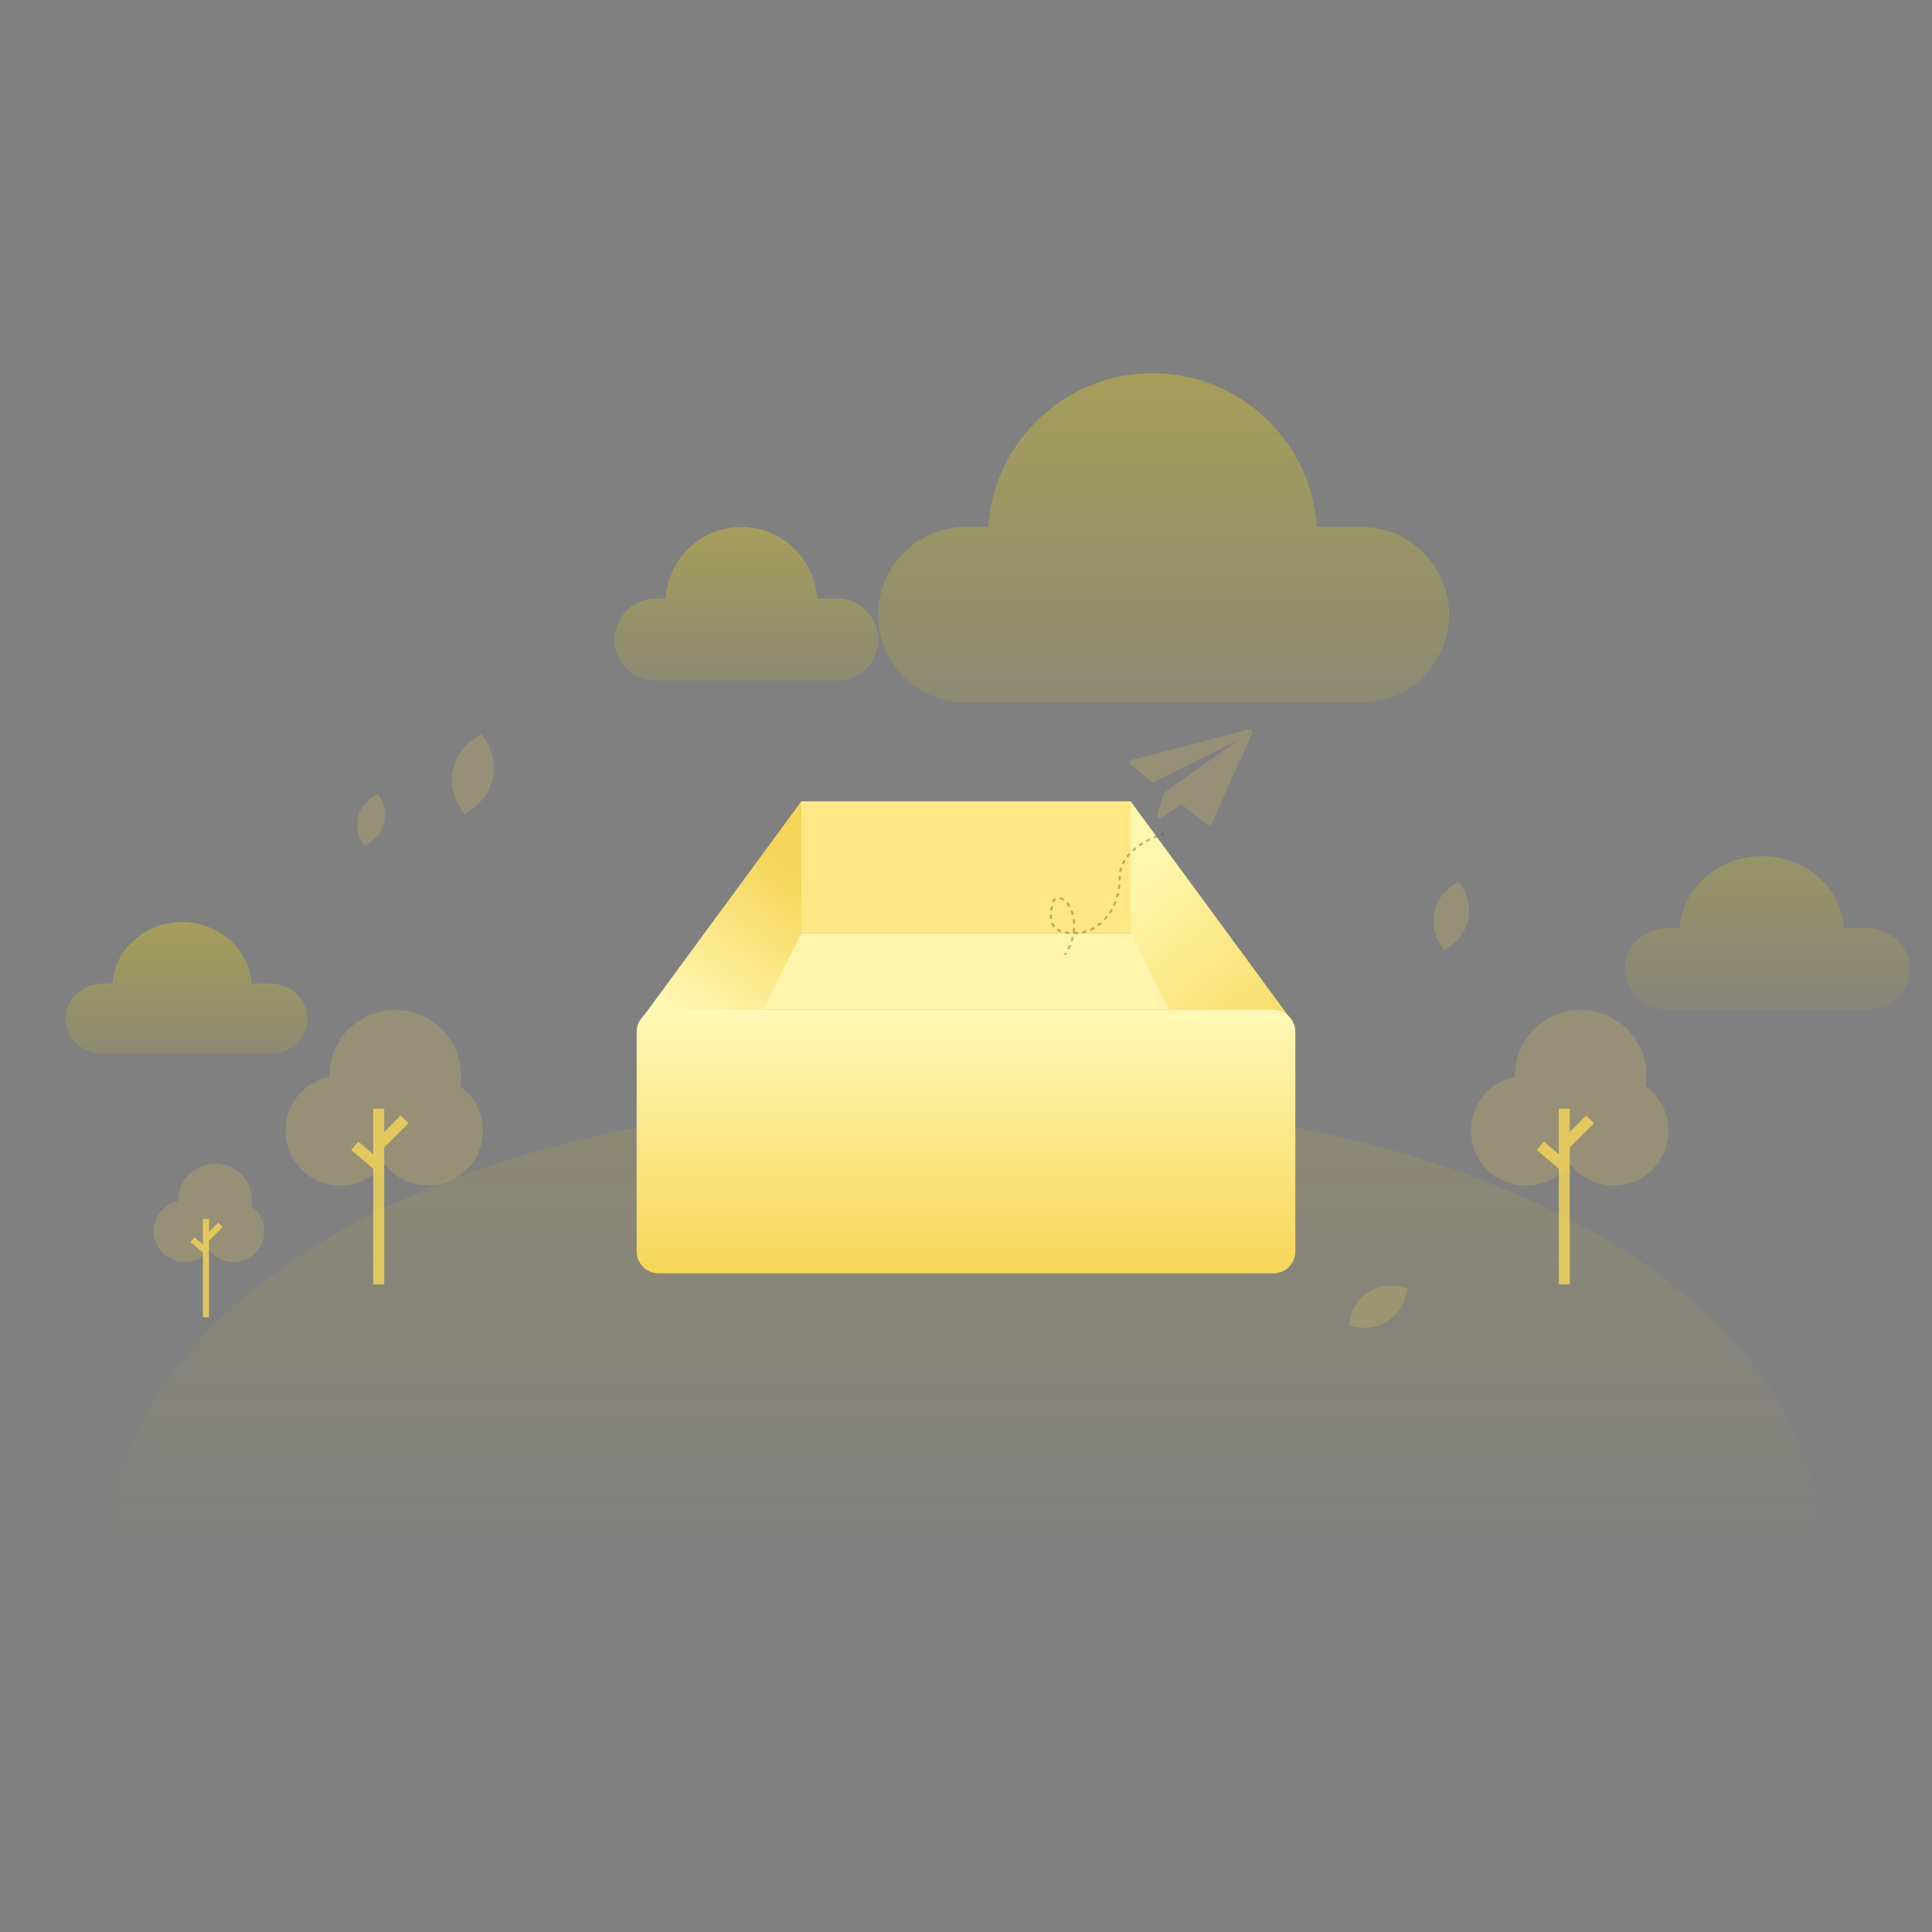 <svg width="180" height="180" viewBox="0 0 180 180" fill="none" xmlns="http://www.w3.org/2000/svg">
<rect x="0" y="0" width="180" height="180" fill="#808080" stroke="none"/>
<path d="M169.773 144.205C144.205 144.205 129.966 144.205 85.909 144.205C41.852 144.205 26.591 144.205 10.227 144.205C10.227 124.435 35.795 102.273 90 102.273C144.205 102.273 169.773 124.435 169.773 144.205Z" fill="url(#paint0_linear_5090_5385)"/>
<path d="M156.494 86.454C156.757 82.723 160.083 79.773 164.148 79.773C168.212 79.773 171.538 82.723 171.801 86.454H173.864C176.123 86.454 177.955 88.164 177.955 90.273C177.955 92.381 176.123 94.091 173.864 94.091H155.455C153.195 94.091 151.364 92.381 151.364 90.273C151.364 88.164 153.195 86.454 155.455 86.454H156.494Z" fill="url(#paint1_linear_5090_5385)"/>
<path d="M10.477 91.636C10.7 88.438 13.514 85.909 16.954 85.909C20.393 85.909 23.207 88.438 23.43 91.636H25.175C27.087 91.636 28.636 93.102 28.636 94.909C28.636 96.717 27.087 98.182 25.175 98.182H9.598C7.686 98.182 6.136 96.717 6.136 94.909C6.136 93.102 7.686 91.636 9.598 91.636H10.477Z" fill="url(#paint2_linear_5090_5385)"/>
<path opacity="0.2" d="M42.879 101.194C42.929 100.879 42.955 100.556 42.955 100.227C42.955 96.838 40.207 94.091 36.818 94.091C33.429 94.091 30.682 96.838 30.682 100.227C30.682 100.261 30.682 100.295 30.683 100.329C28.348 100.803 26.591 102.867 26.591 105.341C26.591 108.165 28.88 110.454 31.705 110.454C33.377 110.454 34.862 109.651 35.795 108.409C36.728 109.651 38.214 110.454 39.886 110.454C42.711 110.454 45 108.165 45 105.341C45 103.634 44.164 102.123 42.879 101.194Z" fill="#F6D658"/>
<path opacity="0.8" d="M34.773 103.295H35.795V105.465L37.328 103.933L38.051 104.656L35.795 106.911V119.659H34.773V108.875L32.727 107.144L33.388 106.364L34.773 107.535V103.295Z" fill="#F6D658"/>
<path opacity="0.2" d="M23.439 112.387C23.467 112.211 23.482 112.03 23.482 111.846C23.482 109.948 21.943 108.409 20.046 108.409C18.148 108.409 16.609 109.948 16.609 111.846L16.61 111.903C15.302 112.168 14.318 113.324 14.318 114.709C14.318 116.291 15.6 117.573 17.182 117.573C18.119 117.573 18.95 117.123 19.473 116.428C19.995 117.123 20.827 117.573 21.764 117.573C23.345 117.573 24.627 116.291 24.627 114.709C24.627 113.753 24.159 112.907 23.439 112.387Z" fill="#F6D658"/>
<path opacity="0.8" d="M18.9 113.564H19.473V114.779L20.331 113.921L20.736 114.326L19.473 115.589V122.727H18.9V116.688L17.755 115.719L18.125 115.282L18.9 115.938V113.564Z" fill="#F6D658"/>
<path opacity="0.2" d="M153.333 101.194C153.383 100.879 153.409 100.556 153.409 100.227C153.409 96.838 150.662 94.091 147.273 94.091C143.884 94.091 141.136 96.838 141.136 100.227C141.136 100.261 141.137 100.295 141.137 100.329C138.803 100.803 137.045 102.867 137.045 105.341C137.045 108.165 139.335 110.454 142.159 110.454C143.832 110.454 145.317 109.651 146.25 108.409C147.183 109.651 148.668 110.454 150.341 110.454C153.165 110.454 155.454 108.165 155.454 105.341C155.454 103.634 154.618 102.123 153.333 101.194Z" fill="#F6D658"/>
<path opacity="0.8" d="M145.227 103.295H146.25V105.465L147.782 103.933L148.505 104.656L146.25 106.911V119.659H145.227V108.875L143.182 107.144L143.842 106.364L145.227 107.535V103.295Z" fill="#F6D658"/>
<path d="M92.079 49.091C92.605 41.095 99.257 34.773 107.386 34.773C115.515 34.773 122.167 41.095 122.694 49.091H126.818C131.337 49.091 135 52.754 135 57.273C135 61.791 131.337 65.454 126.818 65.454H90C85.481 65.454 81.818 61.791 81.818 57.273C81.818 52.754 85.481 49.091 90 49.091H92.079Z" fill="url(#paint3_linear_5090_5385)"/>
<path d="M62.008 55.773C62.251 52.041 65.322 49.091 69.073 49.091C72.825 49.091 75.895 52.041 76.138 55.773H78.042C80.127 55.773 81.818 57.482 81.818 59.591C81.818 61.7 80.127 63.409 78.042 63.409H61.049C58.963 63.409 57.273 61.7 57.273 59.591C57.273 57.482 58.963 55.773 61.049 55.773H62.008Z" fill="url(#paint4_linear_5090_5385)"/>
<path opacity="0.2" d="M35.233 73.962C36.479 75.726 35.896 77.882 33.931 78.778C32.686 77.014 33.269 74.858 35.233 73.962Z" fill="#F6D658"/>
<path opacity="0.2" d="M131.123 120.008C130.759 122.791 128.303 124.338 125.636 123.463C126 120.68 128.456 119.133 131.123 120.008Z" fill="#F6D658"/>
<path opacity="0.2" d="M44.843 68.403C46.88 70.973 46.178 74.292 43.273 75.816C41.236 73.246 41.938 69.927 44.843 68.403Z" fill="#F6D658"/>
<path opacity="0.2" d="M135.88 82.153C137.621 84.35 137.021 87.186 134.538 88.489C132.797 86.292 133.397 83.456 135.88 82.153Z" fill="#F6D658"/>
<rect x="69.546" y="86.932" width="42.955" height="7.159" fill="#FFF4AB"/>
<path d="M74.659 74.659H105.341L112.5 86.932H69.546L74.659 74.659Z" fill="#FFE785"/>
<path d="M74.659 74.659L59.625 95.114L68.523 99.205L74.659 86.932V74.659Z" fill="url(#paint5_linear_5090_5385)"/>
<path d="M105.341 74.659L120.375 95.114L111.477 99.205L105.341 86.932V74.659Z" fill="url(#paint6_linear_5090_5385)"/>
<path d="M59.318 96.136C59.318 95.007 60.234 94.091 61.364 94.091H118.636C119.766 94.091 120.682 95.007 120.682 96.136V116.591C120.682 117.721 119.766 118.637 118.636 118.637H61.364C60.234 118.637 59.318 117.721 59.318 116.591V96.136Z" fill="url(#paint7_linear_5090_5385)"/>
<path opacity="0.4" fill-rule="evenodd" clip-rule="evenodd" d="M108.434 77.826C108.375 77.841 108.314 77.857 108.251 77.876L108.194 77.679C108.26 77.66 108.323 77.643 108.384 77.628L108.434 77.826ZM107.886 77.993C107.771 78.034 107.652 78.079 107.529 78.13L107.451 77.941C107.577 77.889 107.7 77.842 107.818 77.8L107.886 77.993ZM107.179 78.285C107.066 78.339 106.952 78.397 106.838 78.458L106.741 78.278C106.858 78.215 106.976 78.156 107.092 78.1L107.179 78.285ZM106.506 78.649C106.399 78.715 106.292 78.785 106.187 78.859L106.069 78.691C106.178 78.615 106.288 78.543 106.399 78.475L106.506 78.649ZM105.881 79.087C105.783 79.167 105.686 79.25 105.593 79.336L105.454 79.187C105.551 79.097 105.651 79.01 105.753 78.928L105.881 79.087ZM105.326 79.606C105.241 79.7 105.161 79.797 105.085 79.897L104.921 79.775C105.001 79.668 105.086 79.566 105.175 79.469L105.326 79.606ZM104.873 80.21C104.809 80.317 104.75 80.428 104.698 80.543L104.512 80.458C104.567 80.336 104.63 80.218 104.698 80.105L104.873 80.21ZM104.562 80.893C104.525 81.011 104.494 81.132 104.471 81.257L104.27 81.22C104.295 81.087 104.328 80.957 104.367 80.831L104.562 80.893ZM104.426 81.63C104.422 81.692 104.42 81.754 104.42 81.818C104.42 81.887 104.419 81.955 104.417 82.023L104.213 82.017C104.215 81.951 104.216 81.885 104.216 81.818C104.216 81.75 104.218 81.684 104.222 81.618L104.426 81.63ZM104.393 82.431C104.38 82.569 104.364 82.704 104.343 82.837L104.141 82.806C104.161 82.677 104.177 82.546 104.189 82.412L104.393 82.431ZM104.267 83.239C104.237 83.374 104.203 83.506 104.164 83.636L103.968 83.578C104.005 83.453 104.039 83.325 104.068 83.195L104.267 83.239ZM98.764 83.572C98.907 83.597 99.047 83.661 99.18 83.757L99.061 83.923C98.947 83.841 98.835 83.792 98.729 83.773L98.764 83.572ZM98.109 83.791C98.168 83.733 98.231 83.685 98.297 83.648L98.396 83.827C98.354 83.851 98.312 83.881 98.271 83.919C98.253 83.975 98.235 84.03 98.219 84.084L98.023 84.024C98.042 83.961 98.063 83.897 98.085 83.831L98.092 83.808L98.109 83.791ZM104.034 84.024C103.985 84.154 103.933 84.28 103.876 84.402L103.69 84.317C103.745 84.199 103.796 84.077 103.843 83.952L104.034 84.024ZM99.498 84.061C99.584 84.166 99.665 84.285 99.74 84.417L99.561 84.518C99.492 84.395 99.418 84.285 99.34 84.19L99.498 84.061ZM97.841 84.807C97.859 84.682 97.885 84.55 97.918 84.41L98.117 84.458C98.085 84.592 98.061 84.719 98.043 84.838L97.841 84.807ZM103.69 84.768C103.622 84.889 103.551 85.006 103.476 85.119L103.305 85.005C103.378 84.897 103.446 84.785 103.511 84.669L103.69 84.768ZM99.922 84.804C99.972 84.932 100.016 85.067 100.053 85.209L99.855 85.261C99.82 85.126 99.778 84.999 99.731 84.879L99.922 84.804ZM97.821 85.623C97.804 85.497 97.797 85.36 97.802 85.213L98.007 85.219C98.002 85.357 98.008 85.482 98.024 85.596L97.821 85.623ZM103.234 85.451C103.148 85.559 103.058 85.663 102.965 85.762L102.816 85.621C102.905 85.527 102.991 85.428 103.074 85.324L103.234 85.451ZM100.137 85.625C100.157 85.762 100.171 85.903 100.178 86.047L99.973 86.057C99.967 85.919 99.954 85.785 99.935 85.655L100.137 85.625ZM102.669 86.048C102.565 86.14 102.457 86.227 102.347 86.306L102.227 86.141C102.332 86.065 102.434 85.983 102.533 85.895L102.669 86.048ZM98.134 86.397C98.049 86.292 97.978 86.17 97.923 86.029L98.113 85.955C98.161 86.076 98.222 86.18 98.293 86.269L98.134 86.397ZM102.002 86.533C101.882 86.603 101.759 86.666 101.635 86.722L101.551 86.536C101.669 86.483 101.785 86.423 101.899 86.356L102.002 86.533ZM100.144 86.829C100.159 86.708 100.17 86.589 100.176 86.472L99.972 86.461C99.965 86.592 99.952 86.726 99.933 86.862L100.03 86.877L100.029 87.033C100.098 87.034 100.165 87.034 100.227 87.034C100.297 87.034 100.366 87.032 100.435 87.027L100.422 86.823C100.357 86.827 100.292 86.829 100.227 86.829C100.2 86.829 100.172 86.829 100.144 86.829ZM98.826 86.866C98.695 86.819 98.568 86.759 98.45 86.682L98.562 86.511C98.664 86.578 98.776 86.631 98.895 86.673L98.826 86.866ZM101.249 86.871C101.116 86.913 100.982 86.948 100.847 86.974L100.808 86.773C100.935 86.749 101.061 86.716 101.186 86.676L101.249 86.871ZM99.628 87.019C99.496 87.009 99.36 86.994 99.225 86.97L99.261 86.768C99.388 86.791 99.516 86.805 99.642 86.814L99.628 87.019ZM100.055 87.308C100.024 87.442 99.985 87.577 99.94 87.713L99.746 87.649C99.789 87.518 99.826 87.389 99.856 87.261L100.055 87.308ZM99.791 88.109C99.738 88.235 99.678 88.362 99.612 88.49L99.43 88.396C99.494 88.273 99.552 88.15 99.603 88.029L99.791 88.109ZM99.404 88.856C99.367 88.915 99.329 88.974 99.29 89.034L99.119 88.92C99.158 88.863 99.195 88.805 99.23 88.748L99.404 88.856Z" fill="#635901"/>
<path opacity="0.2" d="M110.232 75.051L112.454 76.842C112.591 76.951 112.792 76.905 112.863 76.746L116.663 68.327C116.751 68.127 116.567 67.908 116.357 67.965L105.486 70.788C105.284 70.841 105.224 71.1 105.379 71.239L107.199 72.802C107.284 72.871 107.395 72.889 107.493 72.84L115.446 68.902L108.519 73.82C108.471 73.852 108.438 73.9 108.423 73.954L107.831 75.878C107.758 76.114 108.027 76.311 108.234 76.171L109.93 75.043C110.013 74.977 110.141 74.981 110.232 75.051Z" fill="#F6D658"/>
<defs>
<linearGradient id="paint0_linear_5090_5385" x1="90" y1="102.273" x2="90" y2="144.205" gradientUnits="userSpaceOnUse">
<stop stop-color="#FFE500" stop-opacity="0.1"/>
<stop offset="1" stop-color="#FFE500" stop-opacity="0"/>
</linearGradient>
<linearGradient id="paint1_linear_5090_5385" x1="164.659" y1="79.773" x2="164.659" y2="94.091" gradientUnits="userSpaceOnUse">
<stop stop-color="#FFE500" stop-opacity="0.2"/>
<stop offset="1" stop-color="#FFE500" stop-opacity="0.05"/>
</linearGradient>
<linearGradient id="paint2_linear_5090_5385" x1="17.386" y1="85.909" x2="17.386" y2="98.182" gradientUnits="userSpaceOnUse">
<stop stop-color="#FFE500" stop-opacity="0.3"/>
<stop offset="1" stop-color="#FFE500" stop-opacity="0.1"/>
</linearGradient>
<linearGradient id="paint3_linear_5090_5385" x1="108.409" y1="34.773" x2="108.409" y2="65.454" gradientUnits="userSpaceOnUse">
<stop stop-color="#FFE500" stop-opacity="0.3"/>
<stop offset="1" stop-color="#FFE500" stop-opacity="0.1"/>
</linearGradient>
<linearGradient id="paint4_linear_5090_5385" x1="69.545" y1="49.091" x2="69.545" y2="63.409" gradientUnits="userSpaceOnUse">
<stop stop-color="#FFE500" stop-opacity="0.3"/>
<stop offset="1" stop-color="#FFE500" stop-opacity="0.1"/>
</linearGradient>
<linearGradient id="paint5_linear_5090_5385" x1="64.432" y1="96.136" x2="74.659" y2="81.818" gradientUnits="userSpaceOnUse">
<stop stop-color="#FFF8B6"/>
<stop offset="1" stop-color="#F6D658"/>
</linearGradient>
<linearGradient id="paint6_linear_5090_5385" x1="120.682" y1="100.227" x2="105.341" y2="81.818" gradientUnits="userSpaceOnUse">
<stop stop-color="#F6D658"/>
<stop offset="1" stop-color="#FFF7AD"/>
</linearGradient>
<linearGradient id="paint7_linear_5090_5385" x1="90" y1="94.091" x2="90" y2="118.637" gradientUnits="userSpaceOnUse">
<stop stop-color="#FFF8B6"/>
<stop offset="1" stop-color="#F6D658"/>
</linearGradient>
</defs>
</svg>

